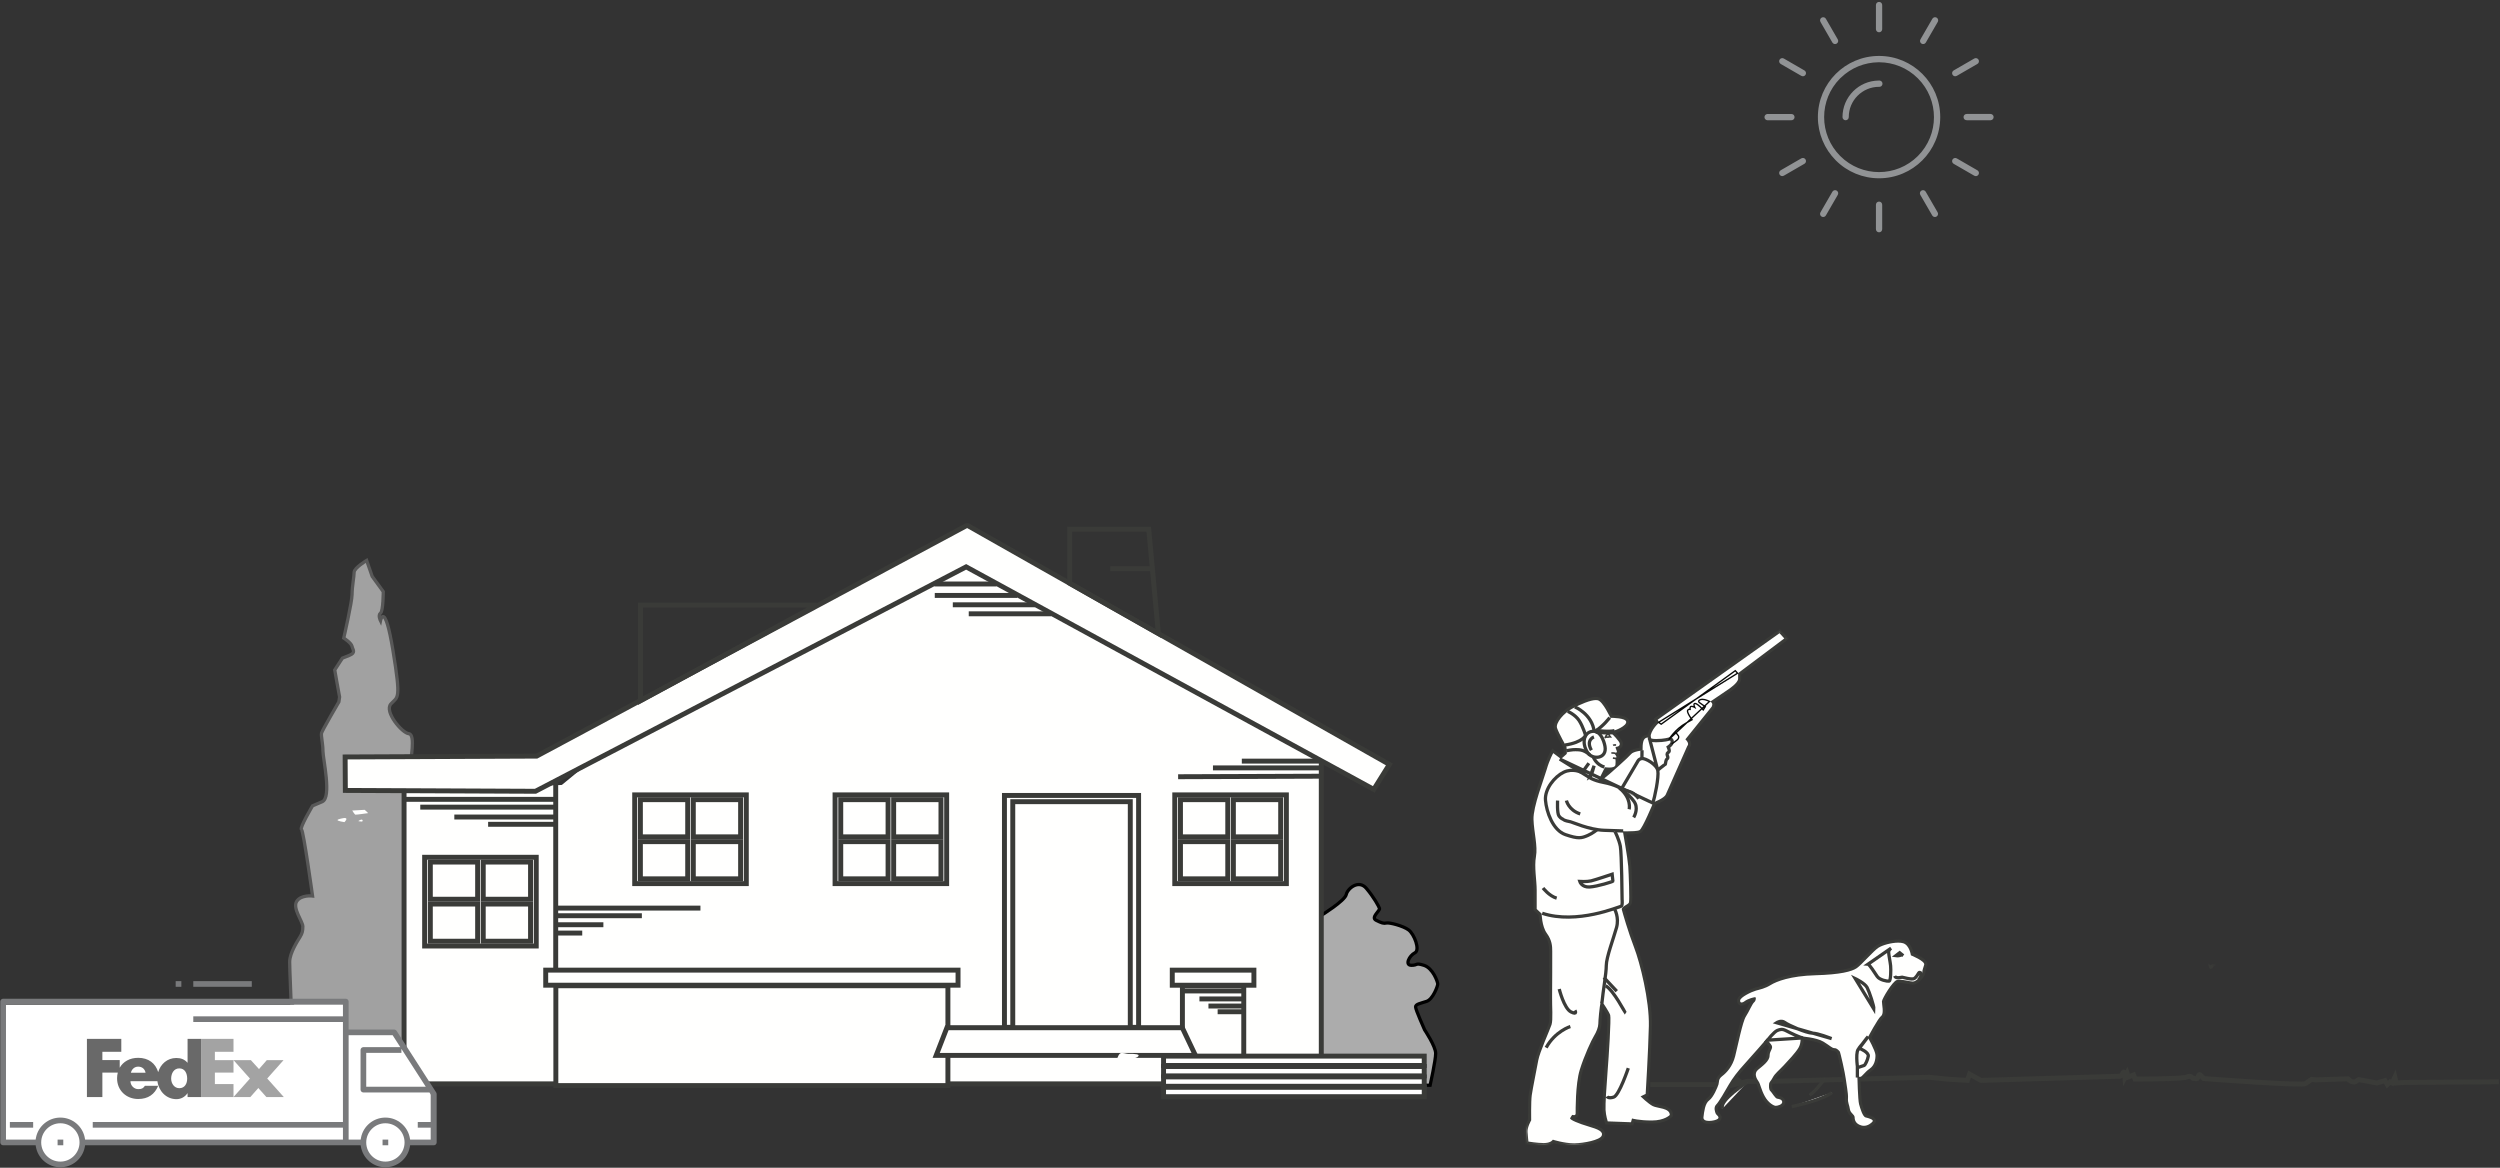 <svg width="760" height="355" viewBox="0 0 760 355" fill="none" xmlns="http://www.w3.org/2000/svg">
<rect x="0" y="0" width="760" height="355" fill="#333333" stroke="none"/>
<g clip-path="url(#clip0_871_1814)">
<path d="M501.676 329.701C501.676 329.701 514.638 329.701 520.961 329.701C527.283 329.701 528.864 327.804 528.864 327.804L527.283 329.701L531.077 328.753H537.4L586.401 327.488L592.724 328.12L598.099 328.437L598.731 326.54L602.208 328.437L644.571 327.172C644.571 327.172 645.045 326.856 645.441 326.066C645.836 325.275 645.994 327.488 645.994 327.488L646.626 326.224L647.021 327.409L648.602 326.777L649.076 328.041C649.076 328.041 663.777 328.041 664.804 327.409C665.832 326.777 666.701 327.804 666.701 327.804C666.701 327.804 667.966 328.041 668.045 327.804C668.124 327.567 668.44 326.461 668.756 326.698C669.072 326.935 669.941 327.883 669.941 327.883C669.941 327.883 699.896 330.175 700.923 329.385C701.951 328.595 702.741 328.12 702.741 328.12L704.085 328.279L713.725 327.962C713.725 327.962 714.674 328.832 715.072 328.832C715.464 328.832 715.546 329.069 716.021 328.832C716.495 328.595 717.045 328.2 717.045 328.2L722.577 329.227L725.031 328.516L725.739 329.701L726.611 328.911L727.244 329.227L728.034 327.488L728.426 329.227L730.879 329.069L759.648 328.858" stroke="#3A3B38" stroke-width="1.5"/>
<mask id="mask0_871_1814" style="mask-type:alpha" maskUnits="userSpaceOnUse" x="76" y="293" width="598" height="38">
<path d="M76.185 293.17H673.309V330.412H76.185V293.17Z" fill="white"/>
</mask>
<g mask="url(#mask0_871_1814)">
<path fill-rule="evenodd" clip-rule="evenodd" d="M673.149 293.216C673.149 293.216 672.838 293.243 672.541 293.358C672.243 293.475 672.19 293.748 672.088 293.748C671.983 293.748 671.569 293.424 671.569 293.424C671.569 293.424 671.867 294.447 672.126 294.292C672.386 294.136 672.644 293.786 672.683 293.786C672.722 293.786 673.681 292.97 673.149 293.216Z" stroke="#3A3B38" stroke-width="0.5"/>
<path d="M154.554 328.437L144.86 328.858L139.591 327.172L140.434 329.069L136.851 327.804L137.483 328.858L134.743 329.491L133.057 328.226L131.792 328.647L87.112 330.334L85.425 328.858L84.161 330.334L76.152 330.413" stroke="#3A3B38" stroke-width="1.5"/>
</g>
<path fill-rule="evenodd" clip-rule="evenodd" d="M124.732 231.698C124.732 231.698 126.417 223.268 124.31 223.057C122.203 222.846 116.723 216.313 118.83 213.994C120.938 211.676 121.991 213.151 119.462 197.766C116.933 182.38 115.669 188.703 115.669 188.703C115.669 188.703 114.826 187.017 115.669 186.385C116.512 185.753 116.512 179.851 116.512 179.851L113.14 175.215L111.454 170.367C111.454 170.367 107.66 172.686 107.66 173.95C107.66 175.215 107.028 178.376 107.028 180.695C107.028 183.013 104.499 193.972 104.499 193.972C104.499 193.972 106.817 195.448 107.028 196.502C107.238 197.555 108.292 198.398 106.184 199.241C104.077 200.084 104.077 200.084 104.077 200.084L101.758 203.667L102.391 207.25L103.234 211.887L103.023 213.362C103.023 213.362 97.965 222.003 97.754 222.846C97.544 223.69 98.176 226.008 98.176 228.326C98.176 230.645 100.916 242.447 97.965 243.711C95.015 244.976 95.015 244.976 95.015 244.976C95.015 244.976 91.01 251.72 91.642 252.142C92.274 252.563 95.015 272.375 95.015 272.375C95.015 272.375 91.431 271.953 90.167 274.061C88.902 276.169 92.064 280.172 92.064 281.648C92.064 283.124 91.853 283.756 91.221 284.81C90.589 285.864 88.059 289.657 88.059 292.397C88.059 295.137 88.481 302.934 88.481 304.41C88.481 305.886 91.22 307.15 89.113 309.047C87.005 310.944 85.109 309.68 84.687 310.522C84.266 311.365 86.584 313.684 86.584 314.738C86.584 315.791 86.584 316.635 85.951 316.845C85.319 317.056 83.633 319.163 83.633 320.849C83.633 322.536 83.844 328.648 83.844 328.648L86.795 330.755L127.893 329.069L132.951 243.923L124.732 231.698Z" fill="white" fill-opacity="0.542" stroke="#585858"/>
<path fill-rule="evenodd" clip-rule="evenodd" d="M409.257 271.953C409.679 270.056 413.051 267.317 415.369 270.056C417.687 272.796 419.163 275.536 419.373 276.169C419.584 276.801 416.633 278.908 418.319 279.751C420.006 280.595 420.637 280.806 421.481 280.595C422.324 280.384 426.539 281.438 428.225 282.702C429.912 283.967 431.808 288.814 430.122 289.657C428.436 290.5 426.96 293.451 429.068 293.451C431.176 293.451 430.122 292.608 432.862 293.451C435.602 294.294 437.077 298.509 437.077 299.141C437.077 299.774 435.602 303.778 433.705 304.41C431.808 305.042 430.333 305.254 430.333 306.096C430.333 306.939 433.073 313.051 433.073 313.051C433.073 313.051 436.445 318.109 436.445 320.217C436.445 322.325 434.759 329.912 434.759 329.912H398.719C398.719 329.912 392.607 279.541 401.67 278.276C401.67 278.276 408.835 273.85 409.257 271.953Z" fill="white" fill-opacity="0.591" stroke="black"/>
<path fill-rule="evenodd" clip-rule="evenodd" d="M401.67 231.382V329.491H122.835V240.129L170.797 238.624C222.545 195.701 262.694 173.792 291.245 172.896C319.796 172 356.604 191.496 401.67 231.382Z" fill="#FFFFFE"/>
<path d="M401.67 231.382V329.491H122.835V240.129" stroke="#3A3B38" stroke-width="1.5"/>
<path fill-rule="evenodd" clip-rule="evenodd" d="M104.92 230.117L104.983 240.291L162.773 240.55L293.708 172.324L417.63 239.975L422.372 232.388L294.025 159.679L163.15 229.859L104.92 230.117Z" fill="#FFFFFE"/>
<path fill-rule="evenodd" clip-rule="evenodd" d="M104.92 230.117L104.983 240.291L162.773 240.55L293.708 172.324L417.63 239.975L422.372 232.388L294.025 159.679L163.15 229.859L104.92 230.117Z" stroke="#3A3B38" stroke-width="1.5"/>
<path fill-rule="evenodd" clip-rule="evenodd" d="M359.452 330.017H378.104V299.668H359.452V330.017Z" fill="#FFFFFE"/>
<path fill-rule="evenodd" clip-rule="evenodd" d="M359.452 330.017H378.104V299.668H359.452V330.017Z" stroke="#3A3B38" stroke-width="1.5"/>
<path fill-rule="evenodd" clip-rule="evenodd" d="M356.37 299.51H381.187V294.926H356.37V299.51Z" fill="#FFFFFE"/>
<path fill-rule="evenodd" clip-rule="evenodd" d="M356.37 299.51H381.187V294.926H356.37V299.51Z" stroke="#3A3B38" stroke-width="1.5"/>
<path fill-rule="evenodd" clip-rule="evenodd" d="M168.978 330.017H288.163V299.668H168.978V330.017Z" fill="#FFFFFE"/>
<path fill-rule="evenodd" clip-rule="evenodd" d="M168.978 330.017H288.163V299.668H168.978V330.017Z" stroke="#3A3B38" stroke-width="1.5"/>
<path fill-rule="evenodd" clip-rule="evenodd" d="M165.896 299.51H291.245V294.926H165.896V299.51Z" fill="#FFFFFE"/>
<path fill-rule="evenodd" clip-rule="evenodd" d="M165.896 299.51H291.245V294.926H165.896V299.51ZM248.237 183.961H194.704V213.046L248.237 183.961ZM325.19 177.322V160.883H349.217L352.142 192.602L325.19 177.322Z" stroke="#3A3B38" stroke-width="1.5"/>
<path fill-rule="evenodd" clip-rule="evenodd" d="M305.353 312.314H346.135V241.814H305.353V312.314Z" fill="#FFFFFE"/>
<path fill-rule="evenodd" clip-rule="evenodd" d="M305.353 312.314H346.135V241.814H305.353V312.314Z" stroke="#3A3B38" stroke-width="1.5"/>
<path fill-rule="evenodd" clip-rule="evenodd" d="M307.882 314.21H343.605V243.711H307.882V314.21Z" fill="#FFFFFE"/>
<path fill-rule="evenodd" clip-rule="evenodd" d="M307.882 314.21H343.605V243.711H307.882V314.21Z" stroke="#3A3B38" stroke-width="1.5"/>
<path fill-rule="evenodd" clip-rule="evenodd" d="M363.417 320.85H284.592L287.859 312.42H359.412L363.417 320.85Z" fill="#FFFFFE"/>
<path fill-rule="evenodd" clip-rule="evenodd" d="M363.417 320.85H284.592L287.859 312.42H359.412L363.417 320.85Z" stroke="#3A3B38" stroke-width="1.5"/>
<path fill-rule="evenodd" clip-rule="evenodd" d="M357.13 268.62H391.057V241.643H357.13V268.62Z" fill="#FFFFFE"/>
<path fill-rule="evenodd" clip-rule="evenodd" d="M357.13 268.62H391.057V241.643H357.13V268.62Z" stroke="#3A3B38" stroke-width="1.5"/>
<path fill-rule="evenodd" clip-rule="evenodd" d="M358.86 254.4H373.244V243.098H358.86V254.4Z" fill="#FFFFFE"/>
<path fill-rule="evenodd" clip-rule="evenodd" d="M358.86 254.4H373.244V243.098H358.86V254.4Z" stroke="#3A3B38" stroke-width="1.5"/>
<path fill-rule="evenodd" clip-rule="evenodd" d="M374.944 254.4H389.328V243.098H374.944V254.4Z" fill="#FFFFFE"/>
<path fill-rule="evenodd" clip-rule="evenodd" d="M374.944 254.4H389.328V243.098H374.944V254.4Z" stroke="#3A3B38" stroke-width="1.5"/>
<path fill-rule="evenodd" clip-rule="evenodd" d="M358.86 267.164H373.244V255.862H358.86V267.164Z" fill="#FFFFFE"/>
<path fill-rule="evenodd" clip-rule="evenodd" d="M358.86 267.164H373.244V255.862H358.86V267.164Z" stroke="#3A3B38" stroke-width="1.5"/>
<path fill-rule="evenodd" clip-rule="evenodd" d="M374.944 267.164H389.328V255.862H374.944V267.164Z" fill="#FFFFFE"/>
<path fill-rule="evenodd" clip-rule="evenodd" d="M374.944 267.164H389.328V255.862H374.944V267.164Z" stroke="#3A3B38" stroke-width="1.5"/>
<path fill-rule="evenodd" clip-rule="evenodd" d="M253.858 268.62H287.785V241.643H253.858V268.62Z" fill="#FFFFFE"/>
<path fill-rule="evenodd" clip-rule="evenodd" d="M253.858 268.62H287.785V241.643H253.858V268.62Z" stroke="#3A3B38" stroke-width="1.5"/>
<path fill-rule="evenodd" clip-rule="evenodd" d="M255.588 254.4H269.972V243.098H255.588V254.4Z" fill="#FFFFFE"/>
<path fill-rule="evenodd" clip-rule="evenodd" d="M255.588 254.4H269.972V243.098H255.588V254.4Z" stroke="#3A3B38" stroke-width="1.5"/>
<path fill-rule="evenodd" clip-rule="evenodd" d="M271.672 254.4H286.056V243.098H271.672V254.4Z" fill="#FFFFFE"/>
<path fill-rule="evenodd" clip-rule="evenodd" d="M271.672 254.4H286.056V243.098H271.672V254.4Z" stroke="#3A3B38" stroke-width="1.5"/>
<path fill-rule="evenodd" clip-rule="evenodd" d="M255.588 267.164H269.972V255.862H255.588V267.164Z" fill="#FFFFFE"/>
<path fill-rule="evenodd" clip-rule="evenodd" d="M255.588 267.164H269.972V255.862H255.588V267.164Z" stroke="#3A3B38" stroke-width="1.5"/>
<path fill-rule="evenodd" clip-rule="evenodd" d="M271.672 267.164H286.056V255.862H271.672V267.164Z" fill="#FFFFFE"/>
<path fill-rule="evenodd" clip-rule="evenodd" d="M271.672 267.164H286.056V255.862H271.672V267.164Z" stroke="#3A3B38" stroke-width="1.5"/>
<path fill-rule="evenodd" clip-rule="evenodd" d="M192.948 268.62H226.876V241.643H192.948V268.62Z" fill="#FFFFFE"/>
<path fill-rule="evenodd" clip-rule="evenodd" d="M192.948 268.62H226.876V241.643H192.948V268.62Z" stroke="#3A3B38" stroke-width="1.5"/>
<path fill-rule="evenodd" clip-rule="evenodd" d="M194.678 254.4H209.063V243.098H194.678V254.4Z" fill="#FFFFFE"/>
<path fill-rule="evenodd" clip-rule="evenodd" d="M194.678 254.4H209.063V243.098H194.678V254.4Z" stroke="#3A3B38" stroke-width="1.5"/>
<path fill-rule="evenodd" clip-rule="evenodd" d="M210.762 254.4H225.147V243.098H210.762V254.4Z" fill="#FFFFFE"/>
<path fill-rule="evenodd" clip-rule="evenodd" d="M210.762 254.4H225.147V243.098H210.762V254.4Z" stroke="#3A3B38" stroke-width="1.5"/>
<path fill-rule="evenodd" clip-rule="evenodd" d="M194.678 267.164H209.063V255.862H194.678V267.164Z" fill="#FFFFFE"/>
<path fill-rule="evenodd" clip-rule="evenodd" d="M194.678 267.164H209.063V255.862H194.678V267.164Z" stroke="#3A3B38" stroke-width="1.5"/>
<path fill-rule="evenodd" clip-rule="evenodd" d="M210.762 267.164H225.147V255.862H210.762V267.164Z" fill="#FFFFFE"/>
<path fill-rule="evenodd" clip-rule="evenodd" d="M210.762 267.164H225.147V255.862H210.762V267.164Z" stroke="#3A3B38" stroke-width="1.5"/>
<path fill-rule="evenodd" clip-rule="evenodd" d="M129.088 287.588H163.016V260.611H129.088V287.588Z" fill="#FFFFFE"/>
<path fill-rule="evenodd" clip-rule="evenodd" d="M129.088 287.588H163.016V260.611H129.088V287.588Z" stroke="#3A3B38" stroke-width="1.5"/>
<path fill-rule="evenodd" clip-rule="evenodd" d="M130.818 273.368H145.202V262.066H130.818V273.368Z" fill="#FFFFFE"/>
<path fill-rule="evenodd" clip-rule="evenodd" d="M130.818 273.368H145.202V262.066H130.818V273.368Z" stroke="#3A3B38" stroke-width="1.5"/>
<path fill-rule="evenodd" clip-rule="evenodd" d="M146.902 273.368H161.286V262.066H146.902V273.368Z" fill="#FFFFFE"/>
<path fill-rule="evenodd" clip-rule="evenodd" d="M146.902 273.368H161.286V262.066H146.902V273.368Z" stroke="#3A3B38" stroke-width="1.5"/>
<path fill-rule="evenodd" clip-rule="evenodd" d="M130.818 286.132H145.202V274.83H130.818V286.132Z" fill="#FFFFFE"/>
<path fill-rule="evenodd" clip-rule="evenodd" d="M130.818 286.132H145.202V274.83H130.818V286.132Z" stroke="#3A3B38" stroke-width="1.5"/>
<path fill-rule="evenodd" clip-rule="evenodd" d="M146.902 286.132H161.286V274.83H146.902V286.132Z" fill="#FFFFFE"/>
<path fill-rule="evenodd" clip-rule="evenodd" d="M146.902 286.132H161.286V274.83H146.902V286.132Z" stroke="#3A3B38" stroke-width="1.5"/>
<path d="M168.938 237.23V294.61" stroke="#3A3B38" stroke-width="1.5"/>
<path fill-rule="evenodd" clip-rule="evenodd" d="M110.874 246.188L107.08 246.399C107.08 246.399 107.818 247.61 108.029 247.663C108.239 247.716 111.928 247.189 111.928 247.189L110.874 246.188Z" fill="#FFFFFE"/>
<path fill-rule="evenodd" clip-rule="evenodd" d="M109.82 249.139C109.82 249.139 108.609 249.613 109.083 249.665C109.557 249.718 110.137 249.823 110.189 249.665C110.242 249.507 110.4 249.192 109.82 249.139Z" fill="#FFFFFE"/>
<path fill-rule="evenodd" clip-rule="evenodd" d="M104.762 248.665C104.551 248.665 102.654 248.981 102.602 249.297C102.549 249.613 104.709 249.929 104.709 249.929C104.709 249.929 106.026 248.665 104.762 248.665Z" fill="#FFFFFE"/>
<path d="M401.38 235.966L358.148 236.124" stroke="#3A3B38" stroke-width="1.5"/>
<path d="M401.854 233.437H368.739" stroke="#3A3B38" stroke-width="1.5"/>
<path d="M401.696 231.382H377.511" stroke="#3A3B38" stroke-width="1.5"/>
<path d="M168.886 276.063H212.934" stroke="#3A3B38" stroke-width="1.5"/>
<path d="M169.096 278.382H195.125" stroke="#3A3B38" stroke-width="1.5"/>
<path d="M168.991 281.121H183.428" stroke="#3A3B38" stroke-width="1.5"/>
<path d="M168.991 283.65H177" stroke="#3A3B38" stroke-width="1.5"/>
<path d="M168.622 243H123.019" stroke="#3A3B38" stroke-width="1.5"/>
<path d="M168.701 245.371H127.761" stroke="#3A3B38" stroke-width="1.5"/>
<path d="M168.859 248.374H138.115" stroke="#3A3B38" stroke-width="1.5"/>
<path d="M168.938 250.587H148.389" stroke="#3A3B38" stroke-width="1.5"/>
<path d="M284.066 177.533H302.928" stroke="#3A3B38" stroke-width="1.5"/>
<path d="M284.171 181.011H309.251" stroke="#3A3B38" stroke-width="1.5"/>
<path d="M289.651 183.856H314.731" stroke="#3A3B38" stroke-width="1.5"/>
<path d="M294.498 186.596H319.578" stroke="#3A3B38" stroke-width="1.5"/>
<path d="M337.546 172.896H350.087" stroke="#3A3B38" stroke-width="1.5"/>
<path d="M377.802 301.249H359.624" stroke="#3A3B38" stroke-width="1.5"/>
<path d="M364.629 303.673H378.104" stroke="#3A3B38" stroke-width="1.5"/>
<path d="M367.369 305.833H378.012" stroke="#3A3B38" stroke-width="1.5"/>
<path d="M370.162 307.572H378.118" stroke="#3A3B38" stroke-width="1.5"/>
<path fill-rule="evenodd" clip-rule="evenodd" d="M353.722 323.905H432.967V321.06H353.722V323.905Z" fill="#FFFFFE"/>
<path fill-rule="evenodd" clip-rule="evenodd" d="M353.722 323.905H432.967V321.06H353.722V323.905Z" stroke="#3A3B38" stroke-width="1.5"/>
<path fill-rule="evenodd" clip-rule="evenodd" d="M353.722 327.067H432.967V324.221H353.722V327.067Z" fill="#FFFFFE"/>
<path fill-rule="evenodd" clip-rule="evenodd" d="M353.722 327.067H432.967V324.221H353.722V327.067Z" stroke="#3A3B38" stroke-width="1.5"/>
<path fill-rule="evenodd" clip-rule="evenodd" d="M353.722 330.228H432.967V327.383H353.722V330.228Z" fill="#FFFFFE"/>
<path fill-rule="evenodd" clip-rule="evenodd" d="M353.722 330.228H432.967V327.383H353.722V330.228Z" stroke="#3A3B38" stroke-width="1.5"/>
<path fill-rule="evenodd" clip-rule="evenodd" d="M353.722 333.389H432.967V330.544H353.722V333.389Z" fill="#FFFFFE"/>
<path fill-rule="evenodd" clip-rule="evenodd" d="M353.722 333.389H432.967V330.544H353.722V333.389Z" stroke="#3A3B38" stroke-width="1.5"/>
<path fill-rule="evenodd" clip-rule="evenodd" d="M344.871 320.428C344.871 320.428 344.238 320.323 343.237 320.376C342.236 320.428 341.129 319.796 340.497 320.27C339.865 320.744 339.338 322.378 339.812 322.431C340.287 322.483 342.183 321.956 342.921 321.956C343.659 321.956 344.396 321.798 345.081 321.64C345.766 321.482 347.189 320.534 344.871 320.428Z" fill="#FFFFFE"/>
<path fill-rule="evenodd" clip-rule="evenodd" d="M486.666 236.778C486.753 236.762 486.822 236.735 486.869 236.698C487.727 236.034 489.063 234.89 490.431 233.68C490.12 233.766 489.728 233.817 489.236 233.817C488.829 233.817 488.447 233.783 488.184 233.751L486.666 236.778ZM478.475 348.041C475.991 348.041 473.168 347.282 472.232 347.008C471.89 347.365 471.148 347.883 469.697 347.95C469.543 347.957 469.38 347.96 469.213 347.96C467.29 347.96 464.672 347.521 464.561 347.503L464.21 347.443L464.169 347.09C464.167 347.075 463.991 345.559 463.902 344.105C463.818 342.716 464.741 340.941 465.004 340.466C464.993 339.582 464.939 334.658 465.186 332.882C465.362 331.635 465.959 328.554 466.486 325.836C466.766 324.393 467.024 323.069 467.177 322.22C467.483 320.536 468.994 316.869 470.097 314.191C470.612 312.939 471.058 311.857 471.211 311.384C471.517 310.44 471.457 308.118 471.404 306.071C471.377 305.061 471.35 304.015 471.364 303.132C471.405 300.665 471.409 292.556 471.409 289.185C471.409 287.562 471.292 285.943 469.867 283.991C468.441 282.036 468.224 278.808 468.19 277.958L466.684 276.54V270.55C466.684 269.548 466.588 268.402 466.486 267.189C466.299 264.962 466.086 262.436 466.471 260.309C466.81 258.432 466.505 256.174 466.182 253.783C465.977 252.264 465.764 250.691 465.712 249.149C465.61 246.111 467.43 240.734 468.76 236.808C469.181 235.566 469.543 234.493 469.75 233.767C470.594 230.786 471.734 228.798 471.782 228.714L472.05 228.25L474.518 230.112C475.09 229.634 475.655 229.148 475.84 228.968C475.874 228.7 475.825 227.89 475.75 227.2C475.402 226.576 473.352 222.885 472.889 221.458C472.283 219.584 475.131 216.353 477.893 214.929C480.173 213.751 483.285 212.348 485.159 212.348C485.398 212.348 485.617 212.37 485.811 212.415C487.363 212.769 489.246 216.476 489.85 217.747C492.118 217.772 494.649 218.081 494.831 219.345C494.886 219.733 494.741 220.13 494.398 220.526C493.488 221.573 491.142 222.555 490.414 222.58C490.407 222.633 490.41 222.714 490.422 222.794C491.391 223.736 492.892 225.326 492.892 226.125C492.892 226.539 492.725 227.225 491.683 227.464C491.716 227.555 491.757 227.653 491.787 227.727C491.888 227.974 491.983 228.208 492.006 228.412C492.046 228.776 491.831 229.059 491.521 229.26C491.63 229.417 491.734 229.603 491.806 229.81C491.936 230.184 491.816 230.437 491.733 230.554C491.686 230.621 491.631 230.673 491.574 230.715C491.616 231.097 491.649 231.725 491.564 232.533C491.559 232.586 491.551 232.639 491.539 232.692C493.475 230.951 495.229 229.305 495.486 228.97C496.102 228.17 497.952 227.834 498.877 227.713C498.851 226.81 498.899 225.023 499.634 224.288C499.981 223.941 500.399 223.758 500.843 223.758C500.985 223.758 501.118 223.777 501.239 223.805C501.642 221.728 503.154 220.148 503.81 219.546L503.327 218.65L541.038 191.868L543.133 194.152L528.86 204.856V206.341C528.86 207.782 526.254 209.572 525.732 209.917L520.715 213.321C520.853 213.491 520.927 213.662 520.965 213.804C521.146 214.473 520.742 215.087 520.695 215.155L512.987 224.728C513.445 225.246 513.667 225.748 513.651 226.224C513.638 226.614 513.467 226.877 513.352 227.01L506.828 241.708C506.296 242.904 503.759 243.967 502.979 244.27C501.919 246.823 499.547 252.324 498.59 252.802C498.394 252.901 497.793 253.201 494.614 253.201C494.35 253.201 494.111 253.199 493.913 253.196C494.249 255.107 495.301 261.195 495.453 263.273C495.589 265.159 495.927 273.611 495.652 274.488C495.507 274.953 495.003 275.253 494.469 275.569C494.03 275.829 493.429 276.185 493.495 276.436C493.737 277.365 495.352 283.078 497.187 287.822C499.15 292.896 501.895 304.404 501.724 311.939C501.549 319.631 500.759 332.451 500.751 332.579L500.734 332.856L499.556 333.429C500.296 334.113 501.706 335.362 502.655 335.836C503.03 336.023 503.656 336.156 504.319 336.295C506.014 336.653 508.122 337.097 508.083 338.964L508.08 339.144L507.958 339.275C507.889 339.351 506.224 341.106 502.133 341.106C499.206 341.106 497.295 340.771 496.465 340.586L496.178 341.649L488.403 341.359L488.301 341.044C488.277 340.969 487.708 339.197 487.616 337.433C487.529 335.734 487.862 330.206 488.236 325.624C488.654 320.506 489.3 309.603 489.051 308.713C488.822 307.996 487.525 305.995 486.978 305.185C486.973 305.181 486.968 305.178 486.963 305.175C486.63 307.059 486.356 310.508 486.356 311.265C486.356 312.266 485.782 313.877 484.959 315.183C484.291 316.242 482.032 320.995 480.682 325.403C479.891 327.99 479.447 332.716 479.466 338.367L479.467 338.512C479.467 339.102 479.082 339.483 478.486 339.483C478.371 339.483 478.258 339.469 478.159 339.45C478.061 339.584 477.94 339.76 477.841 339.937C478.323 340.319 480.237 341.177 483.013 341.987C485.494 342.713 486.92 343.283 487.353 344.222C487.532 344.61 487.525 345.028 487.33 345.462C486.595 347.102 481.367 347.999 478.647 348.041H478.475Z" fill="#FFFFFE"/>
<mask id="mask1_871_1814" style="mask-type:alpha" maskUnits="userSpaceOnUse" x="463" y="191" width="81" height="158">
<path d="M463.423 191.239H543.836V348.477H463.423V191.239Z" fill="white"/>
</mask>
<g mask="url(#mask1_871_1814)">
<path fill-rule="evenodd" clip-rule="evenodd" d="M488.016 235.145L488.462 234.256C488.629 234.271 488.816 234.283 489.013 234.288C488.666 234.589 488.332 234.878 488.016 235.145ZM541.105 191.239L540.423 191.723L503.394 218.021L502.71 218.507L503.109 219.245L503.222 219.454C502.505 220.167 501.345 221.534 500.874 223.284C500.863 223.284 500.853 223.284 500.843 223.284C500.27 223.284 499.736 223.516 499.299 223.953C498.549 224.702 498.401 226.242 498.397 227.3C497.272 227.477 495.741 227.863 495.111 228.681C494.898 228.954 493.629 230.153 492.091 231.55C492.091 231.3 492.082 231.082 492.067 230.897C492.084 230.876 492.101 230.853 492.118 230.83C492.255 230.639 492.454 230.23 492.254 229.655C492.218 229.555 492.178 229.458 492.133 229.367C492.395 229.082 492.519 228.736 492.477 228.361C492.455 228.157 492.388 227.957 492.307 227.751C493.275 227.305 493.366 226.433 493.366 226.125C493.366 225.86 493.366 225.094 491.198 222.895C492.298 222.563 493.965 221.748 494.756 220.836C495.3 220.209 495.352 219.643 495.301 219.279C495.232 218.799 495.027 217.376 490.151 217.277C489.275 215.466 487.543 212.324 485.917 211.952C485.688 211.9 485.434 211.873 485.159 211.873C483.578 211.873 481.06 212.759 477.675 214.507C474.69 216.047 471.752 219.483 472.439 221.604C472.896 223.017 474.828 226.52 475.289 227.346C475.345 227.893 475.379 228.453 475.376 228.751C475.182 228.927 474.853 229.209 474.502 229.506L472.764 228.194L471.908 227.549L471.371 228.477C471.322 228.562 470.154 230.601 469.294 233.638C469.091 234.352 468.729 235.42 468.311 236.656C466.97 240.616 465.133 246.041 465.239 249.165C465.291 250.731 465.505 252.315 465.712 253.847C466.03 256.199 466.33 258.421 466.004 260.225C465.608 262.413 465.824 264.972 466.013 267.23C466.114 268.432 466.21 269.568 466.21 270.55V276.745L466.508 277.026L467.726 278.172C467.786 279.281 468.078 282.342 469.483 284.269C470.826 286.11 470.935 287.585 470.935 289.185C470.935 292.555 470.931 300.66 470.89 303.124C470.876 304.017 470.903 305.068 470.929 306.083C470.982 308.093 471.041 310.37 470.761 311.238C470.613 311.693 470.17 312.768 469.659 314.011C468.485 316.858 467.026 320.401 466.711 322.136C466.557 322.98 466.297 324.324 466.021 325.747C465.492 328.47 464.894 331.557 464.717 332.816C464.474 334.554 464.515 339.191 464.529 340.346C464.182 340.989 463.342 342.703 463.429 344.134C463.518 345.601 463.691 347.083 463.698 347.145L463.781 347.851L464.482 347.97C464.594 347.989 467.25 348.434 469.213 348.434C469.389 348.434 469.558 348.431 469.72 348.424C471.065 348.362 471.883 347.927 472.352 347.536C473.497 347.857 476.129 348.515 478.475 348.515H478.653C480.758 348.482 486.826 347.745 487.763 345.656C488.078 344.952 487.948 344.38 487.785 344.024C487.272 342.914 485.82 342.314 483.146 341.532C481.165 340.953 479.621 340.349 478.774 339.933C479.474 339.815 479.941 339.264 479.941 338.512L479.941 338.366C479.922 332.76 480.358 328.086 481.136 325.541C482.474 321.174 484.703 316.478 485.36 315.436C486.092 314.274 486.831 312.534 486.831 311.265C486.831 310.661 487.007 308.315 487.249 306.462C487.847 307.401 488.446 308.411 488.591 308.835C488.802 310.018 488.165 320.663 487.763 325.585C487.46 329.304 487.045 335.535 487.142 337.456C487.237 339.283 487.825 341.113 487.85 341.19L488.054 341.82L488.717 341.845L495.783 342.109L496.537 342.138L496.734 341.409L496.806 341.139C497.813 341.331 499.606 341.581 502.133 341.581C506.429 341.581 508.232 339.678 508.307 339.597L508.55 339.333L508.558 338.974C508.604 336.714 506.084 336.183 504.417 335.832C503.812 335.705 503.188 335.573 502.866 335.412C502.184 335.071 501.18 334.247 500.394 333.549L500.693 333.404L501.191 333.162L501.224 332.609C501.233 332.48 502.023 319.651 502.198 311.949C502.371 304.354 499.606 292.761 497.629 287.652C495.879 283.124 494.329 277.712 493.991 276.456C494.142 276.313 494.489 276.108 494.71 275.977C495.298 275.629 495.906 275.268 496.105 274.628C496.43 273.585 496.02 264.542 495.926 263.239C495.786 261.314 494.886 256.02 494.478 253.675C494.523 253.675 494.568 253.675 494.614 253.675C497.905 253.675 498.558 253.349 498.803 253.225C499.979 252.639 502.361 247 503.339 244.639C504.455 244.196 506.697 243.169 507.261 241.9L513.758 227.265C513.948 227.023 514.111 226.67 514.125 226.24C514.142 225.743 513.964 225.237 513.596 224.729L521.043 215.481L521.066 215.453L521.086 215.424C521.183 215.283 521.655 214.537 521.423 213.681C521.404 213.613 521.38 213.54 521.349 213.465L526.004 210.305C526.997 209.65 529.334 207.938 529.334 206.341V205.093L542.999 194.846L543.836 194.217L541.671 191.856L541.105 191.239ZM540.972 192.497L542.429 194.087L528.386 204.619C528.386 204.619 528.386 205.082 528.386 206.341C528.386 207.6 525.471 209.52 525.471 209.52L519.908 213.296C521.034 213.826 520.305 214.886 520.305 214.886L512.356 224.756C513.747 226.081 512.951 226.743 512.951 226.743C512.951 226.743 506.924 240.322 506.394 241.515C505.864 242.707 502.619 243.899 502.619 243.899C502.619 243.899 499.307 251.914 498.379 252.377C497.788 252.673 495.902 252.727 494.614 252.727C493.884 252.727 493.346 252.71 493.346 252.71C493.346 252.71 494.802 260.879 494.98 263.308C495.156 265.736 495.42 273.64 495.199 274.347C494.98 275.054 492.771 275.54 493.036 276.556C493.301 277.572 494.935 283.312 496.745 287.994C498.556 292.674 501.427 304.156 501.25 311.928C501.073 319.7 500.278 332.55 500.278 332.55L498.733 333.301C498.733 333.301 501.03 335.553 502.442 336.26C503.855 336.967 507.653 336.834 507.609 338.954C507.609 338.954 506.063 340.632 502.133 340.632C498.203 340.632 496.128 340.014 496.128 340.014L495.818 341.161L488.752 340.897C488.752 340.897 488.179 339.13 488.089 337.408C488.002 335.686 488.356 329.989 488.708 325.662C489.062 321.334 489.812 309.544 489.503 308.57C489.194 307.6 487.317 304.839 487.317 304.839C487.317 304.839 486.676 304.419 486.635 304.419C486.633 304.419 486.633 304.42 486.633 304.42C486.235 306.055 485.882 310.338 485.882 311.265C485.882 312.193 485.309 313.738 484.558 314.931C483.806 316.123 481.554 320.937 480.229 325.264C478.905 329.592 478.993 337.717 478.993 338.512C478.993 338.91 478.739 339.008 478.486 339.008C478.232 339.008 477.977 338.909 477.977 338.909C477.977 338.909 477.536 339.44 477.315 339.925C477.094 340.411 480.009 341.604 482.88 342.442C485.75 343.281 487.472 343.988 486.897 345.269C486.323 346.549 481.598 347.521 478.64 347.567C478.585 347.567 478.531 347.567 478.475 347.567C475.549 347.567 472.06 346.461 472.06 346.461C472.06 346.461 471.574 347.389 469.676 347.477C469.528 347.483 469.373 347.486 469.213 347.486C467.308 347.486 464.64 347.035 464.64 347.035C464.64 347.035 464.464 345.533 464.376 344.076C464.288 342.619 465.48 340.588 465.48 340.588C465.48 340.588 465.392 334.847 465.657 332.947C465.922 331.049 467.203 324.734 467.644 322.305C468.085 319.876 471.176 313.031 471.663 311.53C472.148 310.029 471.795 305.878 471.839 303.14C471.884 300.402 471.884 290.775 471.884 289.185C471.884 287.595 471.795 285.829 470.25 283.711C468.704 281.591 468.66 277.748 468.66 277.748L467.158 276.335C467.158 276.335 467.158 273.464 467.158 270.55C467.158 267.635 466.363 263.572 466.937 260.393C467.512 257.214 466.319 253.063 466.187 249.133C466.054 245.202 469.366 236.855 470.206 233.897C471.044 230.938 472.192 228.951 472.192 228.951L474.533 230.717C474.533 230.717 476.079 229.437 476.256 229.216C476.432 228.996 476.211 227.052 476.211 227.052C476.211 227.052 473.826 222.813 473.341 221.311C472.855 219.81 475.372 216.763 478.11 215.35C480.558 214.086 483.467 212.822 485.159 212.822C485.359 212.822 485.543 212.84 485.706 212.877C487.251 213.23 489.548 218.22 489.548 218.22C489.548 218.22 489.568 218.22 489.606 218.22C490.139 218.22 494.195 218.258 494.362 219.412C494.537 220.649 491.049 222.106 490.387 222.106C489.724 222.106 489.988 223.034 489.988 223.034C489.988 223.034 492.417 225.374 492.417 226.125C492.417 226.876 491.667 227.008 491.269 227.052C490.872 227.096 491.49 228.068 491.535 228.464C491.579 228.863 490.739 229.083 490.739 229.083C490.739 229.083 491.181 229.459 491.358 229.967C491.513 230.41 491.049 230.409 491.049 230.409C491.049 230.409 491.226 231.204 491.093 232.485C491.021 233.184 490.077 233.343 489.236 233.343C488.54 233.343 487.914 233.234 487.914 233.234L485.922 237.204C485.922 237.204 486.164 237.27 486.457 237.27C486.692 237.27 486.961 237.228 487.16 237.072C489.362 235.367 495.311 229.975 495.862 229.259C496.524 228.399 499.373 228.134 499.373 228.134C499.373 228.134 499.174 225.418 499.969 224.623C500.267 224.326 500.574 224.232 500.843 224.232C501.289 224.232 501.625 224.491 501.625 224.491C501.824 221.709 504.408 219.655 504.408 219.655L503.943 218.794L540.972 192.497Z" fill="#3A3B38"/>
</g>
<path fill-rule="evenodd" clip-rule="evenodd" d="M478.739 214.886C478.739 214.886 484.027 217.072 484.645 222.46L478.739 214.886Z" fill="#FFFFFE"/>
<path d="M478.739 214.886C478.739 214.886 484.027 217.072 484.645 222.46" stroke="#3A3B38"/>
<path fill-rule="evenodd" clip-rule="evenodd" d="M476.586 216.244C476.586 216.244 478.871 217.238 480.064 219.059C481.255 220.881 482.106 223.806 482.106 223.806" fill="#FFFFFE"/>
<path d="M476.586 216.244C476.586 216.244 478.871 217.238 480.064 219.059C481.255 220.881 482.106 223.806 482.106 223.806" stroke="#3A3B38"/>
<path fill-rule="evenodd" clip-rule="evenodd" d="M487.914 226.876C487.914 226.876 487.118 221.951 484.071 222.328C481.5 222.644 480.737 225.86 482.636 228.797C484.094 231.051 488.609 230.772 487.914 226.876Z" fill="#FFFFFE"/>
<path fill-rule="evenodd" clip-rule="evenodd" d="M487.914 226.876C487.914 226.876 487.118 221.951 484.071 222.328C481.5 222.644 480.737 225.86 482.636 228.797C484.094 231.051 488.609 230.772 487.914 226.876Z" stroke="#3A3B38"/>
<path fill-rule="evenodd" clip-rule="evenodd" d="M489.349 218.154C489.349 218.154 487.362 220.825 484.823 222.349L489.349 218.154Z" fill="#FFFFFE"/>
<path d="M489.349 218.154C489.349 218.154 487.362 220.825 484.823 222.349" stroke="#3A3B38"/>
<path fill-rule="evenodd" clip-rule="evenodd" d="M485.153 222.283C485.153 222.283 489.068 222.854 490.901 222.346L485.153 222.283Z" fill="#FFFFFE"/>
<path d="M485.153 222.283C485.153 222.283 489.068 222.854 490.901 222.346" stroke="#3A3B38" stroke-width="1.5"/>
<path fill-rule="evenodd" clip-rule="evenodd" d="M482.106 223.409C482.106 223.409 481.399 225.639 475.725 226.501L482.106 223.409Z" fill="#FFFFFE"/>
<path d="M482.106 223.409C482.106 223.409 481.399 225.639 475.725 226.501" stroke="#3A3B38"/>
<path fill-rule="evenodd" clip-rule="evenodd" d="M484.558 224.027C484.558 224.027 482.018 224.932 483.784 228.068L484.558 224.027Z" fill="#FFFFFE"/>
<path d="M484.558 224.027C484.558 224.027 482.018 224.932 483.784 228.068" stroke="#3A3B38"/>
<path fill-rule="evenodd" clip-rule="evenodd" d="M491.291 226.478C491.291 226.478 490.652 226.412 490.387 226.588L491.291 226.478Z" fill="#FFFFFE"/>
<path d="M491.291 226.478C491.291 226.478 490.652 226.412 490.387 226.588" stroke="#3A3B38" stroke-width="0.5"/>
<path fill-rule="evenodd" clip-rule="evenodd" d="M489.122 223.182C489.122 223.182 488.598 223.062 488.228 223.712C487.864 224.353 487.996 224.226 487.996 224.226C487.996 224.226 488.289 224.005 488.576 224.071C488.863 224.137 489.222 223.995 489.222 223.995H489.52C489.52 223.995 489.1 223.514 489.122 223.182Z" fill="#FFFFFE"/>
<path fill-rule="evenodd" clip-rule="evenodd" d="M489.122 223.182C489.122 223.182 488.598 223.062 488.228 223.712C487.864 224.353 487.996 224.226 487.996 224.226C487.996 224.226 488.289 224.005 488.576 224.071C488.863 224.137 489.222 223.995 489.222 223.995H489.52C489.52 223.995 489.1 223.514 489.122 223.182Z" stroke="#3A3B38" stroke-width="0.5"/>
<path fill-rule="evenodd" clip-rule="evenodd" d="M489.856 228.907C489.856 228.907 491.014 228.843 491.191 229.13L489.856 228.907Z" fill="#FFFFFE"/>
<path d="M489.856 228.907C489.856 228.907 491.014 228.843 491.191 229.13" stroke="#3A3B38" stroke-width="0.5"/>
<path d="M490.321 230.447L491.375 230.592" stroke="#3A3B38" stroke-width="0.5"/>
<path fill-rule="evenodd" clip-rule="evenodd" d="M484.336 230.055C484.336 230.055 485.22 232.528 487.759 233.168L484.336 230.055Z" fill="#FFFFFE"/>
<path d="M484.336 230.055C484.336 230.055 485.22 232.528 487.759 233.168" stroke="#3A3B38"/>
<path fill-rule="evenodd" clip-rule="evenodd" d="M476.167 228.222C476.167 228.222 478.176 227.825 479.015 227.891C479.855 227.958 481.246 227.692 483.298 229.459" fill="#FFFFFE"/>
<path d="M476.167 228.222C476.167 228.222 478.176 227.825 479.015 227.891C479.855 227.958 481.246 227.692 483.298 229.459" stroke="#3A3B38"/>
<path d="M483.012 232.021L480.891 234.935" stroke="#3A3B38"/>
<path fill-rule="evenodd" clip-rule="evenodd" d="M484.601 232.794C484.601 232.794 483.806 235.973 483.32 236.238L484.601 232.794Z" fill="#FFFFFE"/>
<path d="M499.174 228.068L499.141 230.585M484.601 232.794C484.601 232.794 483.806 235.973 483.32 236.238L484.601 232.794ZM474.169 230.751L482.747 236.083C482.747 236.083 484.171 237.242 487.55 237.872C490.927 238.501 492.947 239.792 492.947 239.792L497.816 231.546C497.816 231.546 498.115 230.717 499.141 230.585C500.168 230.453 503.613 232.34 503.977 234.262C504.341 236.183 503.023 242.616 502.427 244.107L474.169 230.751ZM501.427 224.424C501.427 224.424 501.03 225.153 503.48 225.153C505.931 225.153 507.355 224.69 507.355 224.69C507.355 224.69 508.183 224.392 508.348 225.32C508.514 226.246 507.155 227.108 507.155 227.108C507.155 227.108 507.62 228.167 507.388 228.498C507.155 228.829 506.792 228.864 506.792 229.326C506.792 229.79 507.322 230.287 506.792 230.717C506.261 231.149 506.394 232.375 506.195 232.407C505.997 232.44 503.943 234.129 503.943 234.129L501.427 224.424Z" stroke="#3A3B38"/>
<path d="M509.22 222.371L510.236 223.696C510.236 223.696 510.435 223.983 510.236 224.491C510.038 224.999 508.16 226.169 508.16 226.169M519.708 213.23C519.708 213.23 518.45 212.601 517.556 212.601C516.661 212.601 516.065 213.131 516.596 213.561C517.125 213.992 518.417 214.82 518.417 214.82L517.787 215.813C517.787 215.813 516.165 213.959 515.37 213.859C514.576 213.76 515.204 215.052 515.204 215.052C515.204 215.052 514.079 214.422 513.847 214.952C513.615 215.482 513.946 215.781 513.946 215.781C513.946 215.781 513.416 215.35 513.052 215.946C512.687 216.542 514.376 218.794 514.376 218.794C514.376 218.794 513.001 219.563 512.655 219.755C509.242 221.643 507.289 224.855 507.289 224.855L519.708 213.23ZM504.209 219.59L505.003 220.152L527.525 203.89L528.22 204.652L504.209 219.59Z" stroke="#0A0B09" stroke-width="0.419"/>
<path d="M480.732 234.78C480.732 234.78 478.11 233.433 475.361 234.758C472.612 236.083 469.531 239.858 469.83 243.303C470.128 246.748 472.016 252.411 475.924 253.735C479.832 255.062 480.754 254.814 482.714 253.967C484.171 253.338 485.529 252.213 485.529 252.213" stroke="#3A3B38"/>
<path fill-rule="evenodd" clip-rule="evenodd" d="M473.507 243.369C473.507 243.369 473.307 247.212 473.937 248.073C474.565 248.933 475.096 248.933 475.295 249.165C475.493 249.397 476.951 249.762 477.447 249.827C477.945 249.894 483.012 252.245 487.649 252.411C492.285 252.576 493.444 252.609 493.444 252.609" fill="#FFFFFE"/>
<path d="M473.507 243.369C473.507 243.369 473.307 247.212 473.937 248.073C474.565 248.933 475.096 248.933 475.295 249.165C475.493 249.397 476.951 249.762 477.447 249.827C477.945 249.894 483.012 252.245 487.649 252.411C492.285 252.576 493.444 252.609 493.444 252.609" stroke="#3A3B38"/>
<path fill-rule="evenodd" clip-rule="evenodd" d="M492.573 239.705C492.573 239.705 496.238 242.309 497.12 244.297C498.004 246.284 496.635 248.492 496.635 248.492" fill="#FFFFFE"/>
<path d="M492.573 239.705C492.573 239.705 496.238 242.309 497.12 244.297C498.004 246.284 496.635 248.492 496.635 248.492" stroke="#3A3B38"/>
<path fill-rule="evenodd" clip-rule="evenodd" d="M495.266 246.019C495.266 246.019 496.104 242.619 492.263 239.527L495.266 246.019Z" fill="#FFFFFE"/>
<path d="M495.266 246.019C495.266 246.019 496.104 242.619 492.263 239.527" stroke="#3A3B38"/>
<path fill-rule="evenodd" clip-rule="evenodd" d="M498.181 242.796C498.181 242.796 496.988 241.161 495.62 240.72C494.25 240.278 493.191 239.968 493.191 239.968" fill="#FFFFFE"/>
<path d="M498.181 242.796C498.181 242.796 496.988 241.161 495.62 240.72C494.25 240.278 493.191 239.968 493.191 239.968" stroke="#3A3B38"/>
<path fill-rule="evenodd" clip-rule="evenodd" d="M476.189 243.369C476.189 243.369 476.852 246.284 480.385 247.432L476.189 243.369Z" fill="#FFFFFE"/>
<path d="M476.189 243.369C476.189 243.369 476.852 246.284 480.385 247.432" stroke="#3A3B38"/>
<path fill-rule="evenodd" clip-rule="evenodd" d="M490.931 252.722C490.931 252.722 492.19 255.173 492.587 257.293C492.985 259.412 493.117 273.456 493.117 273.456C493.117 273.456 493.316 275.443 492.786 275.509C492.256 275.576 479.384 281.14 468.83 277.629" fill="#FFFFFE"/>
<path d="M490.931 252.722C490.931 252.722 492.19 255.173 492.587 257.293C492.985 259.412 493.117 273.456 493.117 273.456C493.117 273.456 493.316 275.443 492.786 275.509C492.256 275.576 479.384 281.14 468.83 277.629" stroke="#3A3B38"/>
<path fill-rule="evenodd" clip-rule="evenodd" d="M490.828 276.356C490.828 276.356 492.285 278.874 491.423 281.987C490.562 285.101 488.311 291.062 488.311 293.513C488.311 295.965 487.308 301.347 486.975 304.99" fill="#FFFFFE"/>
<path d="M490.828 276.356C490.828 276.356 492.285 278.874 491.423 281.987C490.562 285.101 488.311 291.062 488.311 293.513C488.311 295.965 487.308 301.347 486.975 304.99" stroke="#3A3B38"/>
<path fill-rule="evenodd" clip-rule="evenodd" d="M474.003 300.666C474.003 300.666 475.46 306.563 477.58 307.623C479.699 308.682 478.773 307.159 478.773 307.159" fill="#FFFFFE"/>
<path d="M474.003 300.666C474.003 300.666 475.46 306.563 477.58 307.623C479.699 308.682 478.773 307.159 478.773 307.159" stroke="#3A3B38"/>
<path fill-rule="evenodd" clip-rule="evenodd" d="M477.381 312.061C477.381 312.061 472.745 313.518 470.028 318.486L477.381 312.061Z" fill="#FFFFFE"/>
<path d="M477.381 312.061C477.381 312.061 472.745 313.518 470.028 318.486" stroke="#3A3B38"/>
<path fill-rule="evenodd" clip-rule="evenodd" d="M469.079 269.953C469.079 269.953 470.934 272.382 473.23 273.045L469.079 269.953Z" fill="#FFFFFE"/>
<path d="M469.079 269.953C469.079 269.953 470.934 272.382 473.23 273.045" stroke="#3A3B38"/>
<path fill-rule="evenodd" clip-rule="evenodd" d="M490.099 265.758C490.099 265.758 490.32 267.746 490.32 267.878C490.32 268.01 485.595 269.512 483.21 269.645C480.826 269.776 480.252 267.967 480.252 267.967C480.252 267.967 482.415 268.1 483.696 267.79C484.977 267.481 490.099 265.758 490.099 265.758Z" fill="#FFFFFE"/>
<path fill-rule="evenodd" clip-rule="evenodd" d="M490.099 265.758C490.099 265.758 490.32 267.746 490.32 267.878C490.32 268.01 485.595 269.512 483.21 269.645C480.826 269.776 480.252 267.967 480.252 267.967C480.252 267.967 482.415 268.1 483.696 267.79C484.977 267.481 490.099 265.758 490.099 265.758Z" stroke="#3A3B38"/>
<path fill-rule="evenodd" clip-rule="evenodd" d="M494.207 308.019C494.007 307.887 490.562 301.064 488.112 299.673L494.207 308.019Z" fill="#FFFFFE"/>
<path d="M494.207 308.019C494.007 307.887 490.562 301.064 488.112 299.673" stroke="#3A3B38"/>
<path d="M495.002 324.713C495.002 324.713 492.219 332.992 490.562 333.522C488.907 334.051 488.509 333.324 488.509 333.324M491.491 301.329L487.581 297.156L491.491 301.329Z" stroke="#3A3B38"/>
<path fill-rule="evenodd" clip-rule="evenodd" d="M556.896 332.132C556.896 332.132 554.954 334.163 544.709 336.415L556.896 332.132Z" fill="#FFFFFE"/>
<path d="M556.896 332.132C556.896 332.132 554.954 334.163 544.709 336.415" stroke="#3A3B38"/>
<path fill-rule="evenodd" clip-rule="evenodd" d="M531.24 328.952C531.24 328.952 522.43 334.582 523.688 336.967L531.24 328.952Z" fill="#FFFFFE"/>
<path d="M531.24 328.952C531.24 328.952 522.43 334.582 523.688 336.967" stroke="#3A3B38"/>
<path fill-rule="evenodd" clip-rule="evenodd" d="M554.755 327.892C554.755 327.892 551.641 332.198 550.119 332.86L554.755 327.892Z" fill="#FFFFFE"/>
<path d="M554.755 327.892C554.755 327.892 551.641 332.198 550.119 332.86" stroke="#3A3B38"/>
<path fill-rule="evenodd" clip-rule="evenodd" d="M566.624 342.718C566.315 342.718 566.005 342.674 565.702 342.585C564.179 342.143 563.34 341.117 563.34 339.695C563.34 339.447 563.15 339.235 562.84 338.908C562.462 338.51 561.992 338.014 561.893 337.215C561.837 336.773 561.733 336.418 561.622 336.043C561.439 335.423 561.25 334.782 561.319 333.807C561.386 332.876 561.111 331.145 560.892 329.754C560.784 329.071 560.681 328.427 560.63 327.949C560.479 326.544 559.162 320.628 558.881 319.903C558.859 319.879 558.835 319.853 558.809 319.823C558.585 319.576 558.172 319.116 557.717 319.116C557.081 319.116 556.669 318.822 555.92 318.29C555.507 317.996 554.941 317.592 554.133 317.092C552.499 316.081 549.17 315.675 547.856 315.551C547.884 316.304 547.815 317.643 547.12 318.798C546.24 320.267 544.321 322.322 542.92 323.822L542.553 324.215C542.091 324.712 541.632 325.16 541.227 325.555C540.416 326.348 539.715 327.033 539.366 327.731C539.094 328.275 538.836 328.618 538.629 328.892C538.39 329.21 538.292 329.348 538.275 329.576C538.201 330.54 538.27 331.123 538.48 331.309C538.688 331.494 538.932 331.836 539.214 332.233C539.496 332.629 540.082 333.453 540.323 333.53C540.948 333.633 542.266 333.853 542.266 335.033C542.266 336.181 540.541 336.646 539.823 336.646C539.125 336.646 537.314 335.722 536.091 333.499C535.449 332.333 535.098 331.288 534.814 330.449C534.595 329.799 534.422 329.285 534.207 328.991C533.019 327.371 532.99 325.833 534.128 324.876C534.302 324.73 534.492 324.575 534.692 324.413C535.87 323.458 537.483 322.15 537.483 320.938C537.483 320.141 537.761 319.556 537.983 319.087C538.291 318.437 538.371 318.211 538.006 317.768C537.562 317.23 537.259 316.813 537.057 316.51C535.798 317.96 532.114 322.194 530.585 323.85C528.649 325.949 526.954 328.184 525.935 329.981C523.914 333.539 522.671 335.497 522.023 336.145C521.355 336.812 521.947 338.205 522.016 338.362C522.044 338.424 522.19 338.573 522.286 338.671C522.574 338.963 522.932 339.328 522.893 339.808C522.87 340.09 522.716 340.338 522.432 340.544C521.917 340.923 520.63 341.233 519.566 341.233C518.676 341.233 518.042 341.027 517.682 340.621C517.437 340.344 517.334 339.987 517.382 339.586L517.403 339.413C517.619 337.615 517.917 335.152 519.337 334.13C520.431 333.341 521.641 330.574 521.96 329.553C522.017 329.371 522.038 329.176 522.061 328.97C522.129 328.344 522.214 327.565 523.318 326.726C524.368 325.928 526.246 324.119 527.031 320.979C527.219 320.225 527.45 319.216 527.706 318.098C528.535 314.477 529.566 309.969 530.359 308.76C530.773 308.128 531.177 307.347 531.567 306.591C532.185 305.393 532.585 304.642 532.99 304.304C533.186 304.141 533.274 303.859 533.296 303.664C532.827 303.754 531.469 304.074 530.424 304.887C530.304 304.966 529.861 305.233 529.422 305.233C529.09 305.233 528.885 305.087 528.772 304.963C528.604 304.78 528.519 304.524 528.519 304.201C528.519 302.672 532.773 300.943 533.684 300.688C533.897 300.628 534.114 300.571 534.336 300.513C535.476 300.214 536.655 299.904 538.072 299.031C539.422 298.197 543.47 296.235 551.883 296.007C558.307 295.832 562.457 295.128 564.218 293.915C564.913 293.436 566.128 292.189 567.302 290.984C568.646 289.605 569.915 288.303 570.752 287.744C572.095 286.848 574.984 286.092 577.06 286.092C577.682 286.092 578.221 286.157 578.661 286.284C580.549 286.831 581.175 289.25 581.336 290.079C583.119 290.822 585.766 292.154 585.411 293.399C585.316 293.73 585.227 294.008 585.147 294.255C584.974 294.794 584.859 295.15 584.859 295.548C584.859 296.438 582.967 298.873 581.523 298.873C581.037 298.852 580.494 298.749 579.864 298.63C579.071 298.48 578.172 298.31 577.448 298.31C577.164 298.31 576.927 298.336 576.74 298.388C575.751 298.665 572.671 303.594 572.577 304.44C572.566 304.622 572.615 305.011 572.667 305.422C572.843 306.818 573.062 308.557 572.126 309.247C571.495 309.712 569.525 313.163 568.344 315.386C568.865 316.317 570.56 319.437 570.609 320.713C570.645 321.656 570.526 323.989 568.639 325.269C567.954 325.734 567.39 326.336 566.937 326.821C566.365 327.433 565.986 327.837 565.523 327.837C565.379 327.837 565.247 327.833 565.13 327.828C565.188 330.076 565.356 334.643 565.617 335.577C566.502 338.741 567.045 339.188 567.238 339.233C569.246 339.706 569.644 340.143 569.768 340.509C569.853 340.76 569.801 341.019 569.621 341.239C569.062 341.922 567.943 342.718 566.624 342.718Z" fill="#FFFFFE"/>
<path fill-rule="evenodd" clip-rule="evenodd" d="M577.06 285.618C574.869 285.618 571.922 286.395 570.489 287.349C569.611 287.936 568.324 289.256 566.963 290.654C565.804 291.842 564.606 293.071 563.949 293.524C562.791 294.321 559.756 295.319 551.87 295.534C543.342 295.765 539.205 297.774 537.822 298.627C536.466 299.464 535.322 299.765 534.215 300.055C533.991 300.114 533.772 300.171 533.556 300.231C533.502 300.247 528.044 302.032 528.044 304.201C528.044 305.237 528.758 305.708 529.422 305.708C529.978 305.708 530.496 305.406 530.642 305.313L530.68 305.289L530.715 305.262C531.191 304.891 531.741 304.631 532.229 304.454C531.918 304.889 531.592 305.51 531.145 306.374C530.76 307.119 530.362 307.888 529.962 308.5C529.185 309.687 528.308 313.339 527.244 317.993C526.994 319.085 526.757 320.117 526.571 320.863C525.821 323.863 524.031 325.589 523.03 326.35C521.765 327.311 521.664 328.24 521.59 328.919C521.569 329.109 521.551 329.274 521.508 329.412C521.155 330.538 519.971 333.088 519.059 333.745C517.471 334.889 517.16 337.471 516.932 339.356L516.911 339.529C516.846 340.068 516.99 340.554 517.327 340.935C517.781 341.448 518.534 341.707 519.566 341.707C520.591 341.707 522.049 341.415 522.715 340.925C523.209 340.564 523.342 340.138 523.366 339.846C523.423 339.15 522.942 338.661 522.625 338.339C522.563 338.276 522.473 338.184 522.435 338.137C522.221 337.638 522.03 336.808 522.358 336.48C523.037 335.802 524.304 333.811 526.347 330.216C527.349 328.448 529.021 326.246 530.934 324.171C532.348 322.639 535.509 319.015 537.018 317.278C537.188 317.507 537.394 317.771 537.641 318.071C537.827 318.297 537.831 318.301 537.554 318.884C537.324 319.37 537.009 320.034 537.009 320.938C537.009 321.924 535.435 323.201 534.393 324.046C534.191 324.209 533.999 324.365 533.824 324.512C532.471 325.648 532.472 327.428 533.825 329.272C533.997 329.507 534.167 330.014 534.365 330.6C534.654 331.457 535.014 332.524 535.676 333.728C536.948 336.042 538.903 337.12 539.823 337.12C540.602 337.12 542.741 336.625 542.741 335.033C542.741 333.527 541.195 333.198 540.492 333.077C540.27 332.9 539.838 332.294 539.6 331.959C539.297 331.532 539.055 331.193 538.813 330.972C538.764 330.886 538.673 330.592 538.748 329.612C538.754 329.527 538.791 329.466 539.008 329.177C539.215 328.903 539.499 328.526 539.79 327.943C540.104 327.316 540.778 326.658 541.559 325.894C541.967 325.495 542.43 325.043 542.901 324.538L543.267 324.145C544.682 322.63 546.621 320.554 547.527 319.042C548.133 318.035 548.302 316.903 548.329 316.074C549.99 316.262 552.597 316.699 553.883 317.496C554.678 317.988 555.215 318.37 555.646 318.676C556.419 319.226 556.93 319.59 557.717 319.59C557.961 319.59 558.308 319.976 558.456 320.14C558.459 320.144 558.462 320.147 558.465 320.15C558.788 321.14 560.02 326.707 560.159 328C560.211 328.489 560.314 329.14 560.423 329.828C560.64 331.195 560.909 332.896 560.847 333.773C560.771 334.834 560.981 335.547 561.167 336.178C561.272 336.533 561.371 336.869 561.422 337.275C561.541 338.228 562.093 338.81 562.496 339.235C562.625 339.371 562.865 339.624 562.865 339.695C562.865 340.652 563.216 342.358 565.57 343.041C565.915 343.141 566.27 343.192 566.624 343.192C568.108 343.192 569.363 342.302 569.987 341.54C570.272 341.193 570.355 340.762 570.218 340.356C569.979 339.654 569.19 339.211 567.41 338.787C567.233 338.637 566.791 338.015 566.074 335.45C565.862 334.691 565.694 331.016 565.616 328.308C566.236 328.265 566.68 327.79 567.284 327.144C567.72 326.677 568.264 326.096 568.905 325.661C570.988 324.247 571.122 321.717 571.083 320.695C571.033 319.405 569.556 316.595 568.884 315.381C570.249 312.829 571.914 310.019 572.409 309.627C573.567 308.774 573.329 306.882 573.137 305.363C573.098 305.048 573.048 304.661 573.05 304.499C573.294 303.52 576.01 299.22 576.89 298.838C577.013 298.804 577.207 298.784 577.448 298.784C578.127 298.784 579.003 298.95 579.776 299.096C580.423 299.218 580.982 299.325 581.441 299.345C581.467 299.346 581.495 299.347 581.523 299.347C583.198 299.347 585.333 296.772 585.333 295.548C585.333 295.239 585.419 294.957 585.598 294.4C585.679 294.15 585.77 293.866 585.867 293.53C585.997 293.073 586.386 291.713 581.752 289.74C581.511 288.656 580.778 286.403 578.792 285.829C578.309 285.689 577.727 285.618 577.06 285.618ZM577.06 286.567C577.611 286.567 578.115 286.62 578.529 286.74C580.498 287.31 580.913 290.418 580.913 290.418C580.913 290.418 585.265 292.181 584.955 293.269C584.644 294.356 584.384 294.875 584.384 295.548C584.384 296.214 582.663 298.398 581.523 298.398C581.509 298.398 581.497 298.398 581.483 298.398C580.557 298.356 578.778 297.836 577.448 297.836C577.14 297.836 576.856 297.864 576.612 297.932C575.317 298.295 572.156 303.581 572.104 304.408C572.052 305.238 572.829 308.139 571.844 308.865C570.861 309.59 567.803 315.393 567.803 315.393C567.803 315.393 570.083 319.384 570.135 320.731C570.187 322.079 569.824 323.892 568.373 324.876C566.923 325.86 566.041 327.363 565.523 327.363C565.005 327.363 564.643 327.312 564.643 327.312C564.643 327.312 564.798 334.411 565.161 335.705C565.523 337.002 566.248 339.488 567.129 339.695C568.01 339.903 569.721 340.369 569.254 340.939C568.866 341.413 567.871 342.244 566.624 342.244C566.371 342.244 566.106 342.21 565.835 342.131C564.228 341.664 563.814 340.628 563.814 339.695C563.814 338.763 562.518 338.4 562.363 337.157C562.208 335.913 561.689 335.291 561.792 333.84C561.896 332.39 561.257 329.35 561.102 327.899C560.946 326.448 559.478 319.832 559.271 319.625C559.063 319.419 558.494 318.641 557.717 318.641C556.94 318.641 556.56 318.036 554.383 316.689C552.206 315.342 547.337 315.031 547.337 315.031C547.337 315.031 547.647 317.001 546.714 318.555C545.781 320.11 543.606 322.389 542.206 323.892C540.807 325.394 539.512 326.379 538.942 327.519C538.371 328.659 537.854 328.866 537.802 329.54C537.751 330.213 537.699 331.25 538.165 331.664C538.632 332.078 539.615 333.892 540.237 333.996C540.86 334.099 541.792 334.256 541.792 335.033C541.792 335.81 540.341 336.171 539.823 336.171C539.304 336.171 537.646 335.343 536.507 333.271C535.367 331.198 535.159 329.488 534.589 328.711C534.02 327.934 533.138 326.327 534.434 325.239C535.729 324.15 537.957 322.596 537.957 320.938C537.957 319.279 539.355 318.659 538.371 317.467C537.388 316.275 537.128 315.705 537.128 315.705C537.128 315.705 532.102 321.508 530.237 323.529C528.372 325.55 526.61 327.829 525.522 329.747C524.434 331.664 522.516 334.981 521.688 335.81C520.858 336.639 521.376 338.089 521.583 338.555C521.791 339.022 522.932 339.592 522.153 340.161C521.756 340.453 520.587 340.759 519.566 340.759C518.591 340.759 517.752 340.479 517.853 339.643C518.06 337.933 518.319 335.447 519.614 334.515C520.91 333.581 522.153 330.525 522.413 329.695C522.671 328.866 522.309 328.089 523.605 327.105C524.9 326.119 526.714 324.203 527.491 321.093C528.268 317.985 529.771 310.523 530.755 309.02C531.74 307.518 532.672 305.187 533.294 304.668C533.859 304.197 533.911 303.13 533.528 303.13C533.489 303.13 533.445 303.141 533.397 303.165C533.397 303.165 531.532 303.425 530.133 304.513C530.133 304.513 529.745 304.759 529.422 304.759C529.191 304.759 528.993 304.633 528.993 304.201C528.993 303.165 532.517 301.507 533.812 301.144C535.107 300.781 536.558 300.522 538.32 299.434C540.082 298.347 544.279 296.688 551.896 296.481C559.513 296.273 562.984 295.341 564.487 294.305C565.99 293.269 569.461 289.176 571.015 288.138C572.243 287.32 574.989 286.567 577.06 286.567Z" fill="#3A3B38"/>
<path d="M575.964 296.704C576.353 297.636 578.064 297.066 578.244 297.066C578.425 297.066 581.172 297.921 581.923 297.481C582.436 297.18 583.071 296.208 583.348 295.711C583.477 295.479 583.872 295.736 583.872 295.736C583.872 295.736 584.406 296.665 583.24 297.87" stroke="#3A3B38"/>
<path fill-rule="evenodd" clip-rule="evenodd" d="M576.353 290.523L577.493 289.641L578.581 290.523C578.581 290.523 578.141 290.212 577.934 290.315C577.493 290.535 576.898 290.601 576.353 290.523Z" fill="#FFFFFE"/>
<path fill-rule="evenodd" clip-rule="evenodd" d="M576.353 290.523L577.493 289.641L578.581 290.523C578.581 290.523 578.141 290.212 577.934 290.315C577.493 290.535 576.898 290.601 576.353 290.523Z" stroke="#3A3B38"/>
<path fill-rule="evenodd" clip-rule="evenodd" d="M574.902 288.242C574.902 288.242 574.15 288.76 574.15 289.46C574.15 290.16 574.644 292.491 574.747 293.605C574.851 294.719 574.824 298.19 574.281 298.269C573.736 298.347 571.378 297.932 570.653 296.818C569.929 295.704 568.244 293.139 567.881 293.113" fill="#FFFFFE"/>
<path fill-rule="evenodd" clip-rule="evenodd" d="M574.902 288.242C574.902 288.242 574.15 288.76 574.15 289.46C574.15 290.16 574.643 292.491 574.746 293.605C574.851 294.719 574.824 298.19 574.281 298.269C573.736 298.347 571.378 297.932 570.653 296.818C569.929 295.704 568.244 293.139 567.881 293.113L574.902 288.242ZM565.316 318.71C565.316 318.71 568.166 319.85 567.959 321.094C567.752 322.338 566.974 323.788 566.716 323.892C566.456 323.995 564.694 324.565 564.694 324.565C564.694 324.565 563.866 318.97 565.316 318.71ZM567.906 315.135C567.906 315.135 567.027 316.119 566.508 316.896C565.99 317.674 565.161 318.348 564.849 319.176L567.906 315.135ZM564.643 324.048C564.643 324.048 564.643 326.665 564.643 327.57V324.048ZM537.295 316.213C537.295 316.213 539.366 313.626 540.298 313.262C541.231 312.9 541.795 312.72 543.038 313.368C544.281 314.015 547.06 315.371 548.096 315.528L537.295 316.213ZM540.099 310.904C540.099 310.904 541.48 310.005 542.586 310.835C543.691 311.664 549.011 314.012 550.946 314.081C552.88 314.151 555.989 315.463 556.818 315.739L540.099 310.904ZM564.003 297.5C564.003 297.5 566.904 298.882 567.595 300.195C568.286 301.507 569.738 305.929 569.668 306.758L564.003 297.5Z" stroke="#3A3B38"/>
<path fill-rule="evenodd" clip-rule="evenodd" d="M584.63 293.216C584.63 293.216 584.319 293.243 584.022 293.359C583.724 293.476 583.671 293.748 583.569 293.748C583.464 293.748 583.05 293.424 583.05 293.424C583.05 293.424 583.348 294.447 583.607 294.292C583.867 294.136 584.125 293.787 584.164 293.787C584.203 293.787 585.161 292.97 584.63 293.216Z" fill="#FFFFFE"/>
<path d="M104.916 305.427H1.417V346.612H104.916V305.427Z" fill="white"/>
<path fill-rule="evenodd" clip-rule="evenodd" d="M105.677 313.714H118.978L130.968 331.387V347.225H105.677V313.714Z" fill="white"/>
<path d="M116.956 353.763C120.483 353.763 123.341 350.904 123.341 347.378C123.341 343.851 120.483 340.993 116.956 340.993C113.43 340.993 110.571 343.851 110.571 347.378C110.571 350.904 113.43 353.763 116.956 353.763Z" fill="white"/>
<path d="M18.088 353.813C21.614 353.813 24.473 350.954 24.473 347.428C24.473 343.902 21.614 341.043 18.088 341.043C14.562 341.043 11.703 343.902 11.703 347.428C11.703 350.954 14.562 353.813 18.088 353.813Z" fill="white"/>
<path d="M105.118 303.616L105.202 303.62C105.618 303.66 105.95 303.996 105.98 304.418L105.982 304.497L105.982 312.983L119.837 312.983L119.926 312.987C120.162 313.012 120.38 313.133 120.525 313.324L120.574 313.394L132.606 332.112L132.648 332.185C132.7 332.286 132.731 332.396 132.74 332.509L132.744 332.599V347.298L132.739 347.383C132.699 347.799 132.364 348.13 131.942 348.16L131.863 348.163L124.677 348.162L124.61 348.558L124.576 348.744C123.894 352.258 120.794 354.853 117.161 354.853C113.464 354.853 110.319 352.166 109.711 348.558L109.645 348.162H25.868L25.801 348.558L25.768 348.744C25.085 352.258 21.985 354.853 18.352 354.853C14.655 354.853 11.51 352.166 10.903 348.558L10.836 348.162L0.957 348.162L0.873 348.158C0.457 348.118 0.125 347.783 0.095 347.361L0.093 347.282V304.48L0.097 304.396C0.137 303.981 0.473 303.648 0.895 303.618L0.974 303.616H105.118ZM117.161 341.472C113.947 341.472 111.334 344.085 111.334 347.298C111.334 350.512 113.947 353.125 117.161 353.125C120.374 353.125 122.987 350.512 122.987 347.298C122.987 344.085 120.374 341.472 117.161 341.472ZM18.352 341.472C15.138 341.472 12.525 344.085 12.525 347.298C12.525 350.512 15.138 353.125 18.352 353.125C21.566 353.125 24.178 350.512 24.178 347.298C24.178 344.085 21.566 341.472 18.352 341.472ZM19.237 346.434V348.162H17.509V346.434H19.237ZM118.024 346.434V348.162H116.297V346.434H118.024ZM119.365 314.71H105.982V346.435L109.645 346.434L109.711 346.039L109.745 345.853C110.428 342.339 113.528 339.744 117.161 339.744C120.857 339.744 124.002 342.431 124.61 346.039L124.677 346.435H131.016V342.81L127.001 342.81V341.082L131.016 341.082V332.834L130.547 332.105L110.47 332.105L110.386 332.101C109.97 332.061 109.638 331.726 109.609 331.304L109.606 331.225L109.606 319.199L109.611 319.114C109.651 318.699 109.986 318.367 110.408 318.337L110.487 318.335L121.695 318.335L119.365 314.71ZM104.254 305.344H1.821V346.434L10.836 346.434L10.903 346.039L10.936 345.853C11.619 342.339 14.719 339.744 18.352 339.744C22.048 339.744 25.194 342.431 25.801 346.039L25.868 346.434L104.254 346.434V342.81L28.192 342.81V341.082L104.254 341.082V310.696L58.759 310.696V308.968L104.254 308.968V305.344ZM10.079 341.082V342.81H2.999V341.082H10.079ZM122.022 318.844L122.034 320.062L111.334 320.063V330.377L129.436 330.377L122.022 318.844ZM76.544 298.264V299.991H58.759V298.264H76.544ZM55.134 298.264V299.991H53.407V298.264H55.134Z" fill="#797A7C"/>
<path opacity="0.606" d="M80.98 333.501L78.529 330.752L76.099 333.501H70.985L75.983 327.887L70.985 322.271H76.258L78.735 324.999L81.118 322.271H86.206L81.233 327.863L86.275 333.501H80.98ZM61.167 333.501V315.809H70.985V319.753H65.326V322.271H70.985V326.065H65.326V329.548H70.985V333.501H61.167Z" fill="#696969"/>
<path d="M36.876 315.81V319.753H31.122V322.27H36.394V324.588C37.446 322.723 39.459 321.578 42.01 321.578C45.15 321.578 47.268 323.232 48.09 325.929C48.81 323.481 50.862 321.629 53.585 321.629C54.914 321.629 56.06 321.996 56.977 323.05H57.023V315.81H61.166V333.504H57.022V332.358H56.977C56.22 333.481 54.983 334.146 53.631 334.146C50.497 334.146 48.214 331.619 47.858 328.688H39.658C39.658 329.993 40.747 331.095 42.01 331.095C43.099 331.095 43.512 330.865 44.057 330.086H48.084C47.03 332.674 45.034 334.096 42.009 334.096C38.41 334.096 35.591 331.503 35.591 327.815C35.59 327.225 35.662 326.637 35.806 326.065H31.122V333.502H26.423V315.81H36.876ZM54.509 324.787C52.859 324.787 52.033 326.313 52.033 327.901C52.033 329.387 52.982 330.809 54.509 330.809C56.181 330.809 56.903 329.406 56.903 327.901C56.903 326.314 56.221 324.787 54.509 324.787ZM42.01 324.259C40.922 324.259 40.05 324.994 39.788 326.118H44.252C44.035 324.971 43.207 324.259 42.01 324.259Z" fill="#696969"/>
</g>
<g clip-path="url(#clip1_871_1814)">
<path d="M571.234 61.285L571.305 61.287C571.568 61.307 571.799 61.431 571.959 61.617C572.121 61.805 572.21 62.056 572.187 62.323V69.587C572.168 70.003 572.044 70.233 571.859 70.393C571.673 70.553 571.427 70.642 571.163 70.622C570.9 70.603 570.669 70.478 570.51 70.293C570.348 70.105 570.258 69.854 570.281 69.586V62.323C570.3 61.907 570.424 61.676 570.61 61.517C570.795 61.357 571.042 61.268 571.305 61.287L571.234 61.285ZM584.117 57.937C584.344 57.805 584.602 57.777 584.837 57.84C585.072 57.902 585.283 58.053 585.415 58.279L589.036 64.545C589.169 64.774 589.196 65.034 589.134 65.27C589.071 65.505 588.918 65.716 588.691 65.847C588.464 65.978 588.206 66.004 587.972 65.942C587.737 65.879 587.527 65.727 587.396 65.501L583.773 59.235C583.642 59.008 583.614 58.749 583.676 58.515C583.739 58.28 583.89 58.068 584.117 57.937ZM557.624 57.84C557.859 57.777 558.117 57.805 558.344 57.937C558.571 58.068 558.723 58.28 558.785 58.514C558.847 58.749 558.819 59.008 558.687 59.236L555.066 65.5C554.934 65.727 554.723 65.879 554.488 65.941C554.253 66.003 553.994 65.976 553.768 65.844C553.541 65.712 553.389 65.501 553.327 65.266C553.265 65.031 553.292 64.772 553.425 64.545L557.046 58.28C557.178 58.053 557.389 57.902 557.624 57.84ZM571.236 17.004C576.371 17.005 581.02 19.087 584.385 22.453C587.751 25.819 589.832 30.469 589.831 35.605C589.83 40.74 587.748 45.389 584.382 48.754C581.016 52.119 576.366 54.2 571.23 54.2C566.299 54.206 561.568 52.247 558.085 48.755C554.595 45.266 552.635 40.534 552.635 35.599C552.636 30.464 554.719 25.815 558.085 22.45C561.451 19.085 566.1 17.004 571.236 17.004ZM571.168 18.931L570.967 18.933C566.871 18.998 562.795 20.56 559.63 23.621L559.436 23.791L559.292 23.936C556.241 27.049 554.532 31.238 554.539 35.602C554.533 40.036 556.292 44.291 559.428 47.426C562.687 50.685 566.959 52.315 571.23 52.315C575.502 52.315 579.774 50.685 583.033 47.426C586.293 44.167 587.923 39.895 587.923 35.623C587.923 31.352 586.293 27.08 583.033 23.82C579.809 20.596 575.595 18.967 571.369 18.932L571.168 18.931ZM571.405 24.489C571.665 24.51 571.892 24.634 572.051 24.817C572.21 25.003 572.3 25.249 572.28 25.513C572.261 25.767 572.144 25.991 571.969 26.15C571.81 26.294 571.603 26.385 571.377 26.397L571.309 26.398L571.239 26.395H571.216C568.676 26.397 566.376 27.428 564.713 29.095C563.049 30.761 562.021 33.062 562.023 35.602C562.023 35.865 561.917 36.103 561.745 36.276C561.573 36.449 561.335 36.557 561.074 36.558C560.81 36.558 560.571 36.451 560.398 36.278C560.225 36.105 560.118 35.866 560.118 35.602C560.118 32.533 561.361 29.755 563.373 27.744C565.347 25.769 568.062 24.534 571.065 24.49L571.239 24.489L571.405 24.489ZM594.143 48.055C594.378 47.993 594.637 48.02 594.864 48.153L601.129 51.774C601.356 51.906 601.507 52.117 601.57 52.352C601.632 52.587 601.604 52.845 601.473 53.072C601.341 53.299 601.13 53.45 600.895 53.513C600.66 53.575 600.401 53.547 600.174 53.415L593.909 49.794C593.682 49.662 593.53 49.451 593.468 49.216C593.406 48.981 593.433 48.722 593.565 48.496C593.697 48.269 593.908 48.117 594.143 48.055ZM547.598 48.145C547.825 48.013 548.083 47.986 548.318 48.048C548.553 48.11 548.764 48.262 548.896 48.489C549.028 48.715 549.055 48.974 548.993 49.209C548.931 49.444 548.779 49.655 548.553 49.786L542.287 53.408C542.06 53.54 541.802 53.568 541.567 53.506C541.332 53.443 541.121 53.292 540.989 53.065C540.857 52.838 540.83 52.58 540.892 52.345C540.954 52.11 541.106 51.899 541.332 51.767L547.598 48.145ZM544.509 34.653C544.926 34.671 545.156 34.796 545.316 34.981C545.476 35.167 545.565 35.413 545.545 35.676C545.526 35.94 545.401 36.17 545.216 36.33C545.028 36.492 544.777 36.581 544.509 36.558H537.273C537.041 36.538 536.833 36.437 536.679 36.282C536.521 36.124 536.419 35.913 536.401 35.676C536.382 35.413 536.471 35.167 536.63 34.981C536.788 34.798 537.014 34.675 537.273 34.653H544.509ZM597.885 34.642L597.952 34.645H605.188C605.42 34.665 605.628 34.767 605.783 34.922C605.94 35.079 606.042 35.291 606.06 35.528C606.08 35.791 605.991 36.037 605.831 36.223C605.673 36.406 605.447 36.529 605.189 36.551H597.952C597.536 36.532 597.305 36.408 597.145 36.223C596.985 36.037 596.896 35.791 596.916 35.528C596.936 35.264 597.06 35.033 597.245 34.874C597.433 34.712 597.684 34.622 597.952 34.645L597.885 34.642ZM600.174 17.796C600.401 17.664 600.66 17.636 600.895 17.698C601.13 17.761 601.341 17.912 601.473 18.139C601.604 18.366 601.632 18.624 601.57 18.859C601.507 19.094 601.356 19.305 601.13 19.437L594.863 23.059C594.637 23.191 594.378 23.218 594.143 23.156C593.908 23.094 593.697 22.942 593.565 22.715C593.433 22.489 593.406 22.23 593.468 21.995C593.53 21.76 593.682 21.549 593.908 21.418L600.174 17.796ZM541.567 17.698C541.802 17.636 542.06 17.664 542.288 17.796L548.553 21.417C548.779 21.549 548.931 21.76 548.993 21.995C549.055 22.23 549.028 22.489 548.896 22.715C548.764 22.942 548.553 23.094 548.318 23.156C548.083 23.218 547.825 23.191 547.597 23.059L541.332 19.437C541.106 19.305 540.954 19.094 540.892 18.859C540.83 18.624 540.857 18.366 540.989 18.139C541.121 17.912 541.332 17.761 541.567 17.698ZM588.016 5.263C588.251 5.201 588.509 5.228 588.736 5.36C588.963 5.492 589.115 5.703 589.177 5.938C589.239 6.173 589.211 6.432 589.079 6.659L585.458 12.924C585.323 13.155 585.112 13.307 584.876 13.369C584.642 13.431 584.383 13.403 584.157 13.272C583.929 13.138 583.777 12.926 583.716 12.69C583.654 12.455 583.683 12.197 583.817 11.969L587.438 5.704C587.57 5.477 587.781 5.325 588.016 5.263ZM553.768 5.36C553.994 5.228 554.253 5.201 554.488 5.263C554.723 5.325 554.934 5.477 555.065 5.703L558.681 11.969C558.812 12.196 558.84 12.454 558.778 12.689C558.715 12.924 558.564 13.136 558.337 13.267C558.11 13.399 557.852 13.427 557.617 13.364C557.382 13.302 557.171 13.15 557.039 12.925L553.424 6.658C553.292 6.432 553.265 6.173 553.327 5.938C553.389 5.703 553.541 5.492 553.768 5.36ZM571.234 0.579L571.305 0.581C571.568 0.601 571.799 0.725 571.959 0.911C572.121 1.099 572.21 1.35 572.187 1.618V8.86C572.187 9.124 572.08 9.363 571.907 9.536C571.734 9.709 571.495 9.816 571.233 9.816C570.97 9.815 570.733 9.708 570.561 9.536C570.39 9.364 570.283 9.127 570.281 8.867V1.617C570.3 1.201 570.424 0.97 570.61 0.811C570.795 0.651 571.042 0.562 571.305 0.581L571.234 0.579Z" fill="#919395"/>
</g>
<defs>
<clipPath id="clip0_871_1814">
<rect width="760" height="196.007" fill="white" transform="translate(0 159.047)"/>
</clipPath>
<clipPath id="clip1_871_1814">
<rect width="70.714" height="71.047" fill="white" transform="translate(535.911)"/>
</clipPath>
</defs>
</svg>
